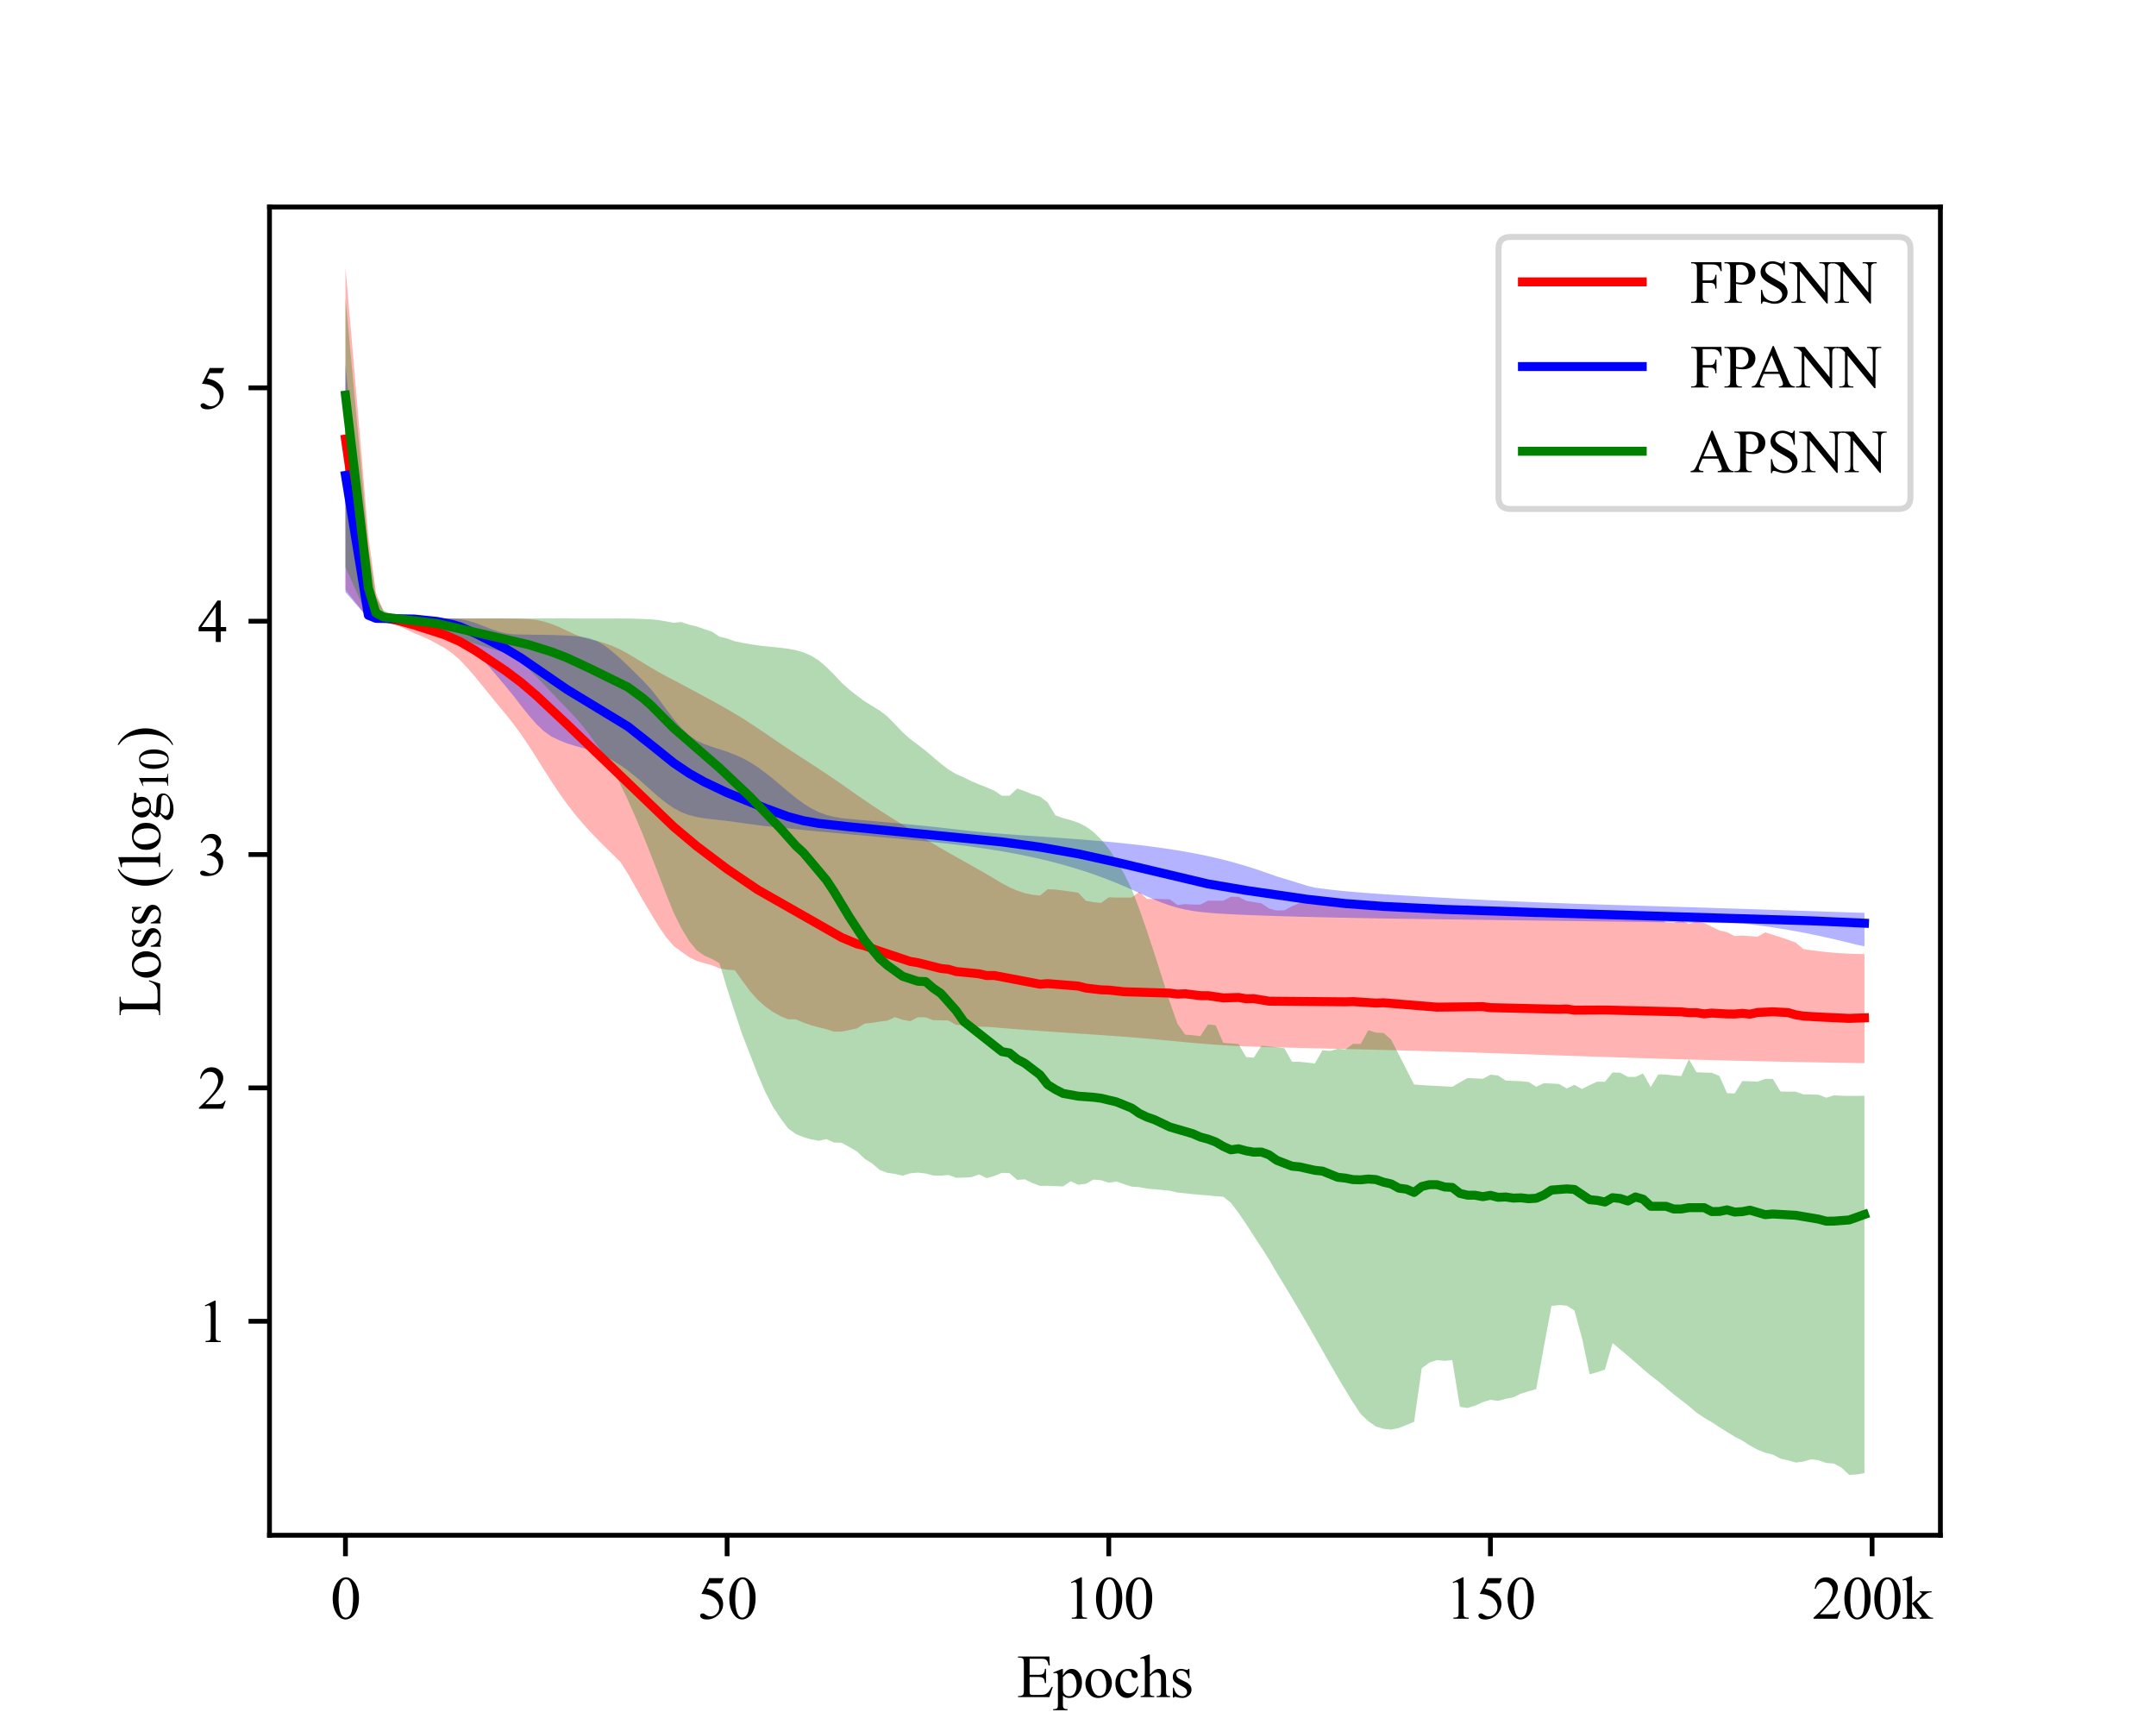 <?xml version="1.0" encoding="utf-8" standalone="no"?>
<!DOCTYPE svg PUBLIC "-//W3C//DTD SVG 1.1//EN"
  "http://www.w3.org/Graphics/SVG/1.1/DTD/svg11.dtd">
<svg xmlns:xlink="http://www.w3.org/1999/xlink" width="360pt" height="288pt" viewBox="0 0 360 288" xmlns="http://www.w3.org/2000/svg" version="1.1">
 <defs>
  <style type="text/css">*{stroke-linejoin: round; stroke-linecap: butt}</style>
 </defs>
 <g id="figure_1">
  <g id="patch_1">
   <path d="M 0 288 
L 360 288 
L 360 0 
L 0 0 
z
" style="fill: #ffffff"/>
  </g>
  <g id="axes_1">
   <g id="patch_2">
    <path d="M 45 256.32 
L 324 256.32 
L 324 34.56 
L 45 34.56 
z
" style="fill: #ffffff"/>
   </g>
   <g id="PolyCollection_1">
    <path d="M 57.682 44.64 
L 57.682 98.475 
L 58.956 100.071 
L 60.231 101.674 
L 61.505 103.286 
L 62.78 103.372 
L 64.055 103.499 
L 65.329 103.922 
L 66.604 104.497 
L 67.878 105.102 
L 69.153 105.706 
L 70.427 106.228 
L 71.702 106.795 
L 72.976 107.498 
L 74.251 108.193 
L 75.526 109.084 
L 76.8 110.185 
L 78.075 111.549 
L 79.349 113.014 
L 80.624 114.584 
L 81.898 116.156 
L 83.173 117.731 
L 84.447 119.243 
L 85.722 120.86 
L 86.997 122.591 
L 88.271 124.478 
L 89.546 126.472 
L 90.82 128.491 
L 92.095 130.49 
L 93.369 132.409 
L 94.644 134.185 
L 95.918 135.835 
L 97.193 137.365 
L 98.468 138.775 
L 99.742 140.101 
L 101.017 141.386 
L 102.291 142.631 
L 103.566 143.89 
L 104.84 145.862 
L 106.115 148.106 
L 107.389 150.355 
L 108.664 152.505 
L 109.939 154.59 
L 111.213 156.446 
L 112.488 157.937 
L 113.762 158.883 
L 115.037 159.786 
L 116.311 160.428 
L 117.586 160.802 
L 118.86 161.147 
L 120.135 161.672 
L 121.41 161.898 
L 122.684 161.963 
L 123.959 163.753 
L 125.233 165.479 
L 126.508 166.909 
L 127.782 168.045 
L 129.057 168.941 
L 130.331 169.658 
L 131.606 170.18 
L 132.881 170.181 
L 134.155 170.726 
L 135.43 171.177 
L 136.704 171.515 
L 137.979 171.825 
L 139.253 172.229 
L 140.528 172.239 
L 141.802 171.979 
L 143.077 171.71 
L 144.352 170.9 
L 145.626 170.765 
L 146.901 170.556 
L 148.175 170.398 
L 149.45 169.817 
L 150.724 170.261 
L 151.999 170.492 
L 153.273 169.842 
L 154.548 169.859 
L 155.823 170.326 
L 157.097 170.337 
L 158.372 170.385 
L 159.646 171.115 
L 160.921 171.144 
L 162.195 171.387 
L 163.47 171.403 
L 164.744 171.434 
L 166.019 171.523 
L 167.294 171.636 
L 168.568 171.74 
L 169.843 171.84 
L 171.117 171.936 
L 172.392 172.029 
L 173.666 172.119 
L 174.941 172.208 
L 176.215 172.296 
L 177.49 172.382 
L 178.765 172.468 
L 180.039 172.553 
L 181.314 172.639 
L 182.588 172.725 
L 183.863 172.812 
L 185.137 172.901 
L 186.412 172.993 
L 187.686 173.088 
L 188.961 173.188 
L 190.235 173.292 
L 191.51 173.4 
L 192.785 173.513 
L 194.059 173.631 
L 195.334 173.751 
L 196.608 173.873 
L 197.883 173.994 
L 199.157 174.112 
L 200.432 174.225 
L 201.706 174.33 
L 202.981 174.425 
L 204.256 174.509 
L 205.53 174.581 
L 206.805 174.644 
L 208.079 174.697 
L 209.354 174.743 
L 210.628 174.784 
L 211.903 174.821 
L 213.177 174.856 
L 214.452 174.889 
L 215.727 174.921 
L 217.001 174.953 
L 218.276 174.984 
L 219.55 175.015 
L 220.825 175.046 
L 222.099 175.077 
L 223.374 175.107 
L 224.648 175.139 
L 225.923 175.17 
L 227.198 175.201 
L 228.472 175.233 
L 229.747 175.266 
L 231.021 175.298 
L 232.296 175.332 
L 233.57 175.365 
L 234.845 175.4 
L 236.119 175.435 
L 237.394 175.47 
L 238.669 175.506 
L 239.943 175.543 
L 241.218 175.581 
L 242.492 175.619 
L 243.767 175.658 
L 245.041 175.697 
L 246.316 175.737 
L 247.59 175.778 
L 248.865 175.819 
L 250.14 175.861 
L 251.414 175.904 
L 252.689 175.946 
L 253.963 175.989 
L 255.238 176.033 
L 256.512 176.076 
L 257.787 176.12 
L 259.061 176.164 
L 260.336 176.208 
L 261.611 176.252 
L 262.885 176.295 
L 264.16 176.339 
L 265.434 176.382 
L 266.709 176.425 
L 267.983 176.467 
L 269.258 176.508 
L 270.532 176.549 
L 271.807 176.59 
L 273.082 176.63 
L 274.356 176.669 
L 275.631 176.708 
L 276.905 176.746 
L 278.18 176.783 
L 279.454 176.82 
L 280.729 176.855 
L 282.003 176.89 
L 283.278 176.925 
L 284.553 176.958 
L 285.827 176.991 
L 287.102 177.022 
L 288.376 177.053 
L 289.651 177.084 
L 290.925 177.113 
L 292.2 177.142 
L 293.474 177.17 
L 294.749 177.198 
L 296.024 177.224 
L 297.298 177.251 
L 298.573 177.276 
L 299.847 177.301 
L 301.122 177.326 
L 302.396 177.35 
L 303.671 177.373 
L 304.945 177.396 
L 306.22 177.419 
L 307.495 177.441 
L 308.769 177.462 
L 310.044 177.483 
L 311.318 177.5 
L 311.318 159.293 
L 311.318 159.293 
L 310.044 159.27 
L 308.769 159.226 
L 307.495 159.162 
L 306.22 159.07 
L 304.945 158.953 
L 303.671 158.811 
L 302.396 158.643 
L 301.122 158.466 
L 299.847 157.375 
L 298.573 156.913 
L 297.298 156.475 
L 296.024 156.07 
L 294.749 155.664 
L 293.474 156.397 
L 292.2 156.292 
L 290.925 156.203 
L 289.651 156.282 
L 288.376 155.636 
L 287.102 155.348 
L 285.827 154.726 
L 284.553 154.094 
L 283.278 153.806 
L 282.003 154.251 
L 280.729 153.637 
L 279.454 154.07 
L 278.18 154.031 
L 276.905 152.937 
L 275.631 152.381 
L 274.356 152.877 
L 273.082 152.347 
L 271.807 152.272 
L 270.532 152.729 
L 269.258 152.681 
L 267.983 152.071 
L 266.709 152.373 
L 265.434 152.311 
L 264.16 152.266 
L 262.885 152.527 
L 261.611 152.793 
L 260.336 152.7 
L 259.061 152.937 
L 257.787 153.166 
L 256.512 153.077 
L 255.238 152.628 
L 253.963 152.794 
L 252.689 152.706 
L 251.414 152.581 
L 250.14 152.445 
L 248.865 152.308 
L 247.59 151.624 
L 246.316 151.486 
L 245.041 151.117 
L 243.767 151.38 
L 242.492 151.372 
L 241.218 151.898 
L 239.943 152.25 
L 238.669 152.404 
L 237.394 151.689 
L 236.119 151.744 
L 234.845 151.707 
L 233.57 151.117 
L 232.296 150.76 
L 231.021 150.658 
L 229.747 151.328 
L 228.472 150.732 
L 227.198 150.42 
L 225.923 150.702 
L 224.648 150.993 
L 223.374 150.122 
L 222.099 149.993 
L 220.825 149.901 
L 219.55 149.916 
L 218.276 150.298 
L 217.001 150.787 
L 215.727 151.299 
L 214.452 151.988 
L 213.177 152.015 
L 211.903 151.672 
L 210.628 150.815 
L 209.354 150.61 
L 208.079 150.402 
L 206.805 149.731 
L 205.53 149.722 
L 204.256 150.384 
L 202.981 150.385 
L 201.706 150.374 
L 200.432 151.032 
L 199.157 151.021 
L 197.883 150.946 
L 196.608 151.094 
L 195.334 150.142 
L 194.059 150.114 
L 192.785 150.079 
L 191.51 150.09 
L 190.235 148.907 
L 188.961 149.842 
L 187.686 149.842 
L 186.412 149.849 
L 185.137 149.817 
L 183.863 150.743 
L 182.588 150.621 
L 181.314 150.393 
L 180.039 149.038 
L 178.765 148.851 
L 177.49 148.67 
L 176.215 148.515 
L 174.941 148.462 
L 173.666 149.518 
L 172.392 149.39 
L 171.117 149.114 
L 169.843 148.699 
L 168.568 148.145 
L 167.294 147.461 
L 166.019 146.698 
L 164.744 145.95 
L 163.47 145.219 
L 162.195 144.497 
L 160.921 143.78 
L 159.646 143.064 
L 158.372 142.342 
L 157.097 141.608 
L 155.823 140.867 
L 154.548 140.087 
L 153.273 139.3 
L 151.999 138.508 
L 150.724 137.709 
L 149.45 136.9 
L 148.175 136.107 
L 146.901 135.291 
L 145.626 134.452 
L 144.352 133.591 
L 143.077 132.71 
L 141.802 131.816 
L 140.528 130.929 
L 139.253 130.053 
L 137.979 129.19 
L 136.704 128.344 
L 135.43 127.515 
L 134.155 126.687 
L 132.881 125.857 
L 131.606 125.021 
L 130.331 124.167 
L 129.057 123.301 
L 127.782 122.424 
L 126.508 121.568 
L 125.233 120.73 
L 123.959 119.905 
L 122.684 119.134 
L 121.41 118.387 
L 120.135 117.669 
L 118.86 116.953 
L 117.586 116.274 
L 116.311 115.582 
L 115.037 114.909 
L 113.762 114.221 
L 112.488 113.552 
L 111.213 112.887 
L 109.939 112.187 
L 108.664 111.446 
L 107.389 110.67 
L 106.115 109.891 
L 104.84 109.13 
L 103.566 108.443 
L 102.291 107.863 
L 101.017 107.395 
L 99.742 107.021 
L 98.468 106.74 
L 97.193 106.384 
L 95.918 105.892 
L 94.644 105.291 
L 93.369 104.682 
L 92.095 104.177 
L 90.82 103.769 
L 89.546 103.489 
L 88.271 103.372 
L 86.997 103.307 
L 85.722 103.277 
L 84.447 103.264 
L 83.173 103.259 
L 81.898 103.256 
L 80.624 103.255 
L 79.349 103.254 
L 78.075 103.249 
L 76.8 103.244 
L 75.526 103.238 
L 74.251 103.231 
L 72.976 103.22 
L 71.702 103.208 
L 70.427 103.199 
L 69.153 103.182 
L 67.878 103.166 
L 66.604 103.08 
L 65.329 102.774 
L 64.055 102.232 
L 62.78 98.966 
L 61.505 89.463 
L 60.231 74.289 
L 58.956 59.341 
L 57.682 44.64 
z
" clip-path="url(#p73333220cc)" style="fill: #ff0000; fill-opacity: 0.3"/>
   </g>
   <g id="PolyCollection_2">
    <path d="M 57.682 60.848 
L 57.682 98.865 
L 58.956 100.319 
L 60.231 101.774 
L 61.505 103.262 
L 62.78 103.265 
L 64.055 103.271 
L 65.329 103.291 
L 66.604 103.34 
L 67.878 103.475 
L 69.153 103.804 
L 70.427 104.318 
L 71.702 104.873 
L 72.976 105.426 
L 74.251 105.947 
L 75.526 106.392 
L 76.8 106.913 
L 78.075 107.722 
L 79.349 108.818 
L 80.624 110.119 
L 81.898 111.578 
L 83.173 113.082 
L 84.447 114.589 
L 85.722 116.156 
L 86.997 117.804 
L 88.271 119.409 
L 89.546 120.863 
L 90.82 122.08 
L 92.095 122.983 
L 93.369 123.591 
L 94.644 124.1 
L 95.918 124.497 
L 97.193 124.862 
L 98.468 125.254 
L 99.742 125.717 
L 101.017 126.275 
L 102.291 126.943 
L 103.566 127.731 
L 104.84 128.639 
L 106.115 129.656 
L 107.389 130.758 
L 108.664 131.898 
L 109.939 133.015 
L 111.213 134.04 
L 112.488 134.911 
L 113.762 135.59 
L 115.037 136.077 
L 116.311 136.401 
L 117.586 136.613 
L 118.86 136.769 
L 120.135 136.911 
L 121.41 137.063 
L 122.684 137.23 
L 123.959 137.409 
L 125.233 137.59 
L 126.508 137.763 
L 127.782 137.92 
L 129.057 138.061 
L 130.331 138.184 
L 131.606 138.297 
L 132.881 138.44 
L 134.155 138.572 
L 135.43 138.696 
L 136.704 138.816 
L 137.979 138.934 
L 139.253 139.051 
L 140.528 139.168 
L 141.802 139.285 
L 143.077 139.402 
L 144.352 139.518 
L 145.626 139.633 
L 146.901 139.748 
L 148.175 139.863 
L 149.45 139.978 
L 150.724 140.095 
L 151.999 140.214 
L 153.273 140.336 
L 154.548 140.462 
L 155.823 140.592 
L 157.097 140.729 
L 158.372 140.872 
L 159.646 141.023 
L 160.921 141.183 
L 162.195 141.352 
L 163.47 141.53 
L 164.744 141.719 
L 166.019 141.92 
L 167.294 142.133 
L 168.568 142.359 
L 169.843 142.599 
L 171.117 142.853 
L 172.392 143.124 
L 173.666 143.411 
L 174.941 143.716 
L 176.215 144.039 
L 177.49 144.381 
L 178.765 144.744 
L 180.039 145.129 
L 181.314 145.537 
L 182.588 145.968 
L 183.863 146.425 
L 185.137 146.909 
L 186.412 147.419 
L 187.686 147.956 
L 188.961 148.514 
L 190.235 149.087 
L 191.51 149.659 
L 192.785 150.211 
L 194.059 150.723 
L 195.334 151.173 
L 196.608 151.55 
L 197.883 151.85 
L 199.157 152.079 
L 200.432 152.252 
L 201.706 152.382 
L 202.981 152.483 
L 204.256 152.565 
L 205.53 152.635 
L 206.805 152.696 
L 208.079 152.752 
L 209.354 152.803 
L 210.628 152.851 
L 211.903 152.896 
L 213.177 152.938 
L 214.452 152.977 
L 215.727 153.014 
L 217.001 153.049 
L 218.276 153.083 
L 219.55 153.114 
L 220.825 153.144 
L 222.099 153.173 
L 223.374 153.2 
L 224.648 153.227 
L 225.923 153.252 
L 227.198 153.275 
L 228.472 153.298 
L 229.747 153.321 
L 231.021 153.342 
L 232.296 153.362 
L 233.57 153.382 
L 234.845 153.402 
L 236.119 153.421 
L 237.394 153.439 
L 238.669 153.457 
L 239.943 153.474 
L 241.218 153.492 
L 242.492 153.509 
L 243.767 153.525 
L 245.041 153.542 
L 246.316 153.559 
L 247.59 153.575 
L 248.865 153.591 
L 250.14 153.608 
L 251.414 153.624 
L 252.689 153.64 
L 253.963 153.657 
L 255.238 153.673 
L 256.512 153.689 
L 257.787 153.706 
L 259.061 153.722 
L 260.336 153.738 
L 261.611 153.755 
L 262.885 153.772 
L 264.16 153.788 
L 265.434 153.805 
L 266.709 153.822 
L 267.983 153.839 
L 269.258 153.856 
L 270.532 153.874 
L 271.807 153.891 
L 273.082 153.909 
L 274.356 153.926 
L 275.631 153.944 
L 276.905 153.962 
L 278.18 153.98 
L 279.454 153.998 
L 280.729 154.017 
L 282.003 154.035 
L 283.278 154.053 
L 284.553 154.072 
L 285.827 154.091 
L 287.102 154.109 
L 288.376 154.128 
L 289.651 154.147 
L 290.925 154.178 
L 292.2 154.311 
L 293.474 154.474 
L 294.749 154.649 
L 296.024 154.837 
L 297.298 155.037 
L 298.573 155.25 
L 299.847 155.476 
L 301.122 155.714 
L 302.396 155.966 
L 303.671 156.231 
L 304.945 156.509 
L 306.22 156.8 
L 307.495 157.102 
L 308.769 157.415 
L 310.044 157.737 
L 311.318 157.999 
L 311.318 152.406 
L 311.318 152.406 
L 310.044 152.371 
L 308.769 152.328 
L 307.495 152.285 
L 306.22 152.242 
L 304.945 152.199 
L 303.671 152.157 
L 302.396 152.114 
L 301.122 152.071 
L 299.847 152.029 
L 298.573 151.987 
L 297.298 151.945 
L 296.024 151.903 
L 294.749 151.861 
L 293.474 151.82 
L 292.2 151.779 
L 290.925 151.738 
L 289.651 151.697 
L 288.376 151.657 
L 287.102 151.617 
L 285.827 151.577 
L 284.553 151.538 
L 283.278 151.499 
L 282.003 151.46 
L 280.729 151.422 
L 279.454 151.384 
L 278.18 151.346 
L 276.905 151.308 
L 275.631 151.27 
L 274.356 151.232 
L 273.082 151.194 
L 271.807 151.156 
L 270.532 151.117 
L 269.258 151.078 
L 267.983 151.039 
L 266.709 150.998 
L 265.434 150.957 
L 264.16 150.915 
L 262.885 150.873 
L 261.611 150.828 
L 260.336 150.783 
L 259.061 150.736 
L 257.787 150.687 
L 256.512 150.637 
L 255.238 150.585 
L 253.963 150.531 
L 252.689 150.475 
L 251.414 150.418 
L 250.14 150.359 
L 248.865 150.299 
L 247.59 150.236 
L 246.316 150.172 
L 245.041 150.106 
L 243.767 150.039 
L 242.492 149.971 
L 241.218 149.901 
L 239.943 149.83 
L 238.669 149.758 
L 237.394 149.684 
L 236.119 149.609 
L 234.845 149.533 
L 233.57 149.455 
L 232.296 149.374 
L 231.021 149.291 
L 229.747 149.203 
L 228.472 149.111 
L 227.198 149.012 
L 225.923 148.906 
L 224.648 148.79 
L 223.374 148.663 
L 222.099 148.523 
L 220.825 148.368 
L 219.55 148.196 
L 218.276 147.883 
L 217.001 147.487 
L 215.727 147.092 
L 214.452 146.702 
L 213.177 146.321 
L 211.903 145.866 
L 210.628 145.422 
L 209.354 144.998 
L 208.079 144.596 
L 206.805 144.218 
L 205.53 143.863 
L 204.256 143.532 
L 202.981 143.224 
L 201.706 142.937 
L 200.432 142.67 
L 199.157 142.421 
L 197.883 142.19 
L 196.608 141.974 
L 195.334 141.772 
L 194.059 141.584 
L 192.785 141.408 
L 191.51 141.243 
L 190.235 141.088 
L 188.961 140.942 
L 187.686 140.804 
L 186.412 140.674 
L 185.137 140.551 
L 183.863 140.434 
L 182.588 140.324 
L 181.314 140.219 
L 180.039 140.118 
L 178.765 140.022 
L 177.49 139.928 
L 176.215 139.837 
L 174.941 139.748 
L 173.666 139.66 
L 172.392 139.573 
L 171.117 139.486 
L 169.843 139.397 
L 168.568 139.307 
L 167.294 139.212 
L 166.019 139.11 
L 164.744 139 
L 163.47 138.88 
L 162.195 138.75 
L 160.921 138.611 
L 159.646 138.467 
L 158.372 138.322 
L 157.097 138.177 
L 155.823 138.037 
L 154.548 137.903 
L 153.273 137.774 
L 151.999 137.65 
L 150.724 137.53 
L 149.45 137.414 
L 148.175 137.298 
L 146.901 137.184 
L 145.626 137.069 
L 144.352 136.953 
L 143.077 136.835 
L 141.802 136.716 
L 140.528 136.594 
L 139.253 136.376 
L 137.979 136.053 
L 136.704 135.585 
L 135.43 134.949 
L 134.155 134.146 
L 132.881 133.206 
L 131.606 132.171 
L 130.331 131.092 
L 129.057 130.02 
L 127.782 129.003 
L 126.508 128.076 
L 125.233 127.259 
L 123.959 126.565 
L 122.684 125.988 
L 121.41 125.505 
L 120.135 125.084 
L 118.86 124.676 
L 117.586 124.218 
L 116.311 123.631 
L 115.037 122.746 
L 113.762 121.53 
L 112.488 120.049 
L 111.213 118.379 
L 109.939 116.635 
L 108.664 115.034 
L 107.389 113.655 
L 106.115 112.388 
L 104.84 111.136 
L 103.566 109.929 
L 102.291 108.819 
L 101.017 107.83 
L 99.742 107.061 
L 98.468 106.585 
L 97.193 106.33 
L 95.918 106.192 
L 94.644 106.109 
L 93.369 106.055 
L 92.095 106.017 
L 90.82 105.99 
L 89.546 105.971 
L 88.271 105.957 
L 86.997 105.944 
L 85.722 105.9 
L 84.447 105.742 
L 83.173 105.427 
L 81.898 104.985 
L 80.624 104.483 
L 79.349 103.994 
L 78.075 103.614 
L 76.8 103.393 
L 75.526 103.299 
L 74.251 103.269 
L 72.976 103.259 
L 71.702 103.256 
L 70.427 103.255 
L 69.153 103.254 
L 67.878 103.253 
L 66.604 103.253 
L 65.329 103.237 
L 64.055 103.202 
L 62.78 103.155 
L 61.505 99.031 
L 60.231 86.303 
L 58.956 73.576 
L 57.682 60.848 
z
" clip-path="url(#p73333220cc)" style="fill: #0000ff; fill-opacity: 0.3"/>
   </g>
   <g id="PolyCollection_3">
    <path d="M 57.682 49.807 
L 57.682 94.688 
L 58.956 97.534 
L 60.231 100.383 
L 61.505 103.237 
L 62.78 103.276 
L 64.055 103.335 
L 65.329 103.422 
L 66.604 103.612 
L 67.878 103.961 
L 69.153 104.435 
L 70.427 104.97 
L 71.702 105.517 
L 72.976 105.996 
L 74.251 106.343 
L 75.526 106.6 
L 76.8 106.807 
L 78.075 107.068 
L 79.349 107.481 
L 80.624 107.881 
L 81.898 108.274 
L 83.173 108.641 
L 84.447 108.985 
L 85.722 109.511 
L 86.997 110.531 
L 88.271 111.703 
L 89.546 112.972 
L 90.82 114.282 
L 92.095 115.615 
L 93.369 116.967 
L 94.644 118.268 
L 95.918 119.616 
L 97.193 121.096 
L 98.468 122.706 
L 99.742 124.464 
L 101.017 126.401 
L 102.291 128.517 
L 103.566 130.899 
L 104.84 133.583 
L 106.115 136.438 
L 107.389 139.465 
L 108.664 142.667 
L 109.939 145.939 
L 111.213 149.244 
L 112.488 152.381 
L 113.762 154.942 
L 115.037 157.075 
L 116.311 158.636 
L 117.586 159.527 
L 118.86 160.101 
L 120.135 160.818 
L 121.41 165.047 
L 122.684 168.953 
L 123.959 172.785 
L 125.233 176.053 
L 126.508 179.32 
L 127.782 182.304 
L 129.057 184.775 
L 130.331 186.715 
L 131.606 188.412 
L 132.881 189.33 
L 134.155 189.857 
L 135.43 190.224 
L 136.704 190.467 
L 137.979 190.184 
L 139.253 190.748 
L 140.528 190.785 
L 141.802 191.493 
L 143.077 192.228 
L 144.352 193.447 
L 145.626 194.251 
L 146.901 195.344 
L 148.175 195.817 
L 149.45 195.986 
L 150.724 196.286 
L 151.999 195.894 
L 153.273 195.782 
L 154.548 195.926 
L 155.823 196.252 
L 157.097 196.29 
L 158.372 196.166 
L 159.646 196.634 
L 160.921 196.609 
L 162.195 196.538 
L 163.47 196.073 
L 164.744 196.692 
L 166.019 196.342 
L 167.294 195.815 
L 168.568 195.868 
L 169.843 196.988 
L 171.117 196.898 
L 172.392 197.521 
L 173.666 197.996 
L 174.941 197.973 
L 176.215 198.031 
L 177.49 198.084 
L 178.765 197.228 
L 180.039 197.799 
L 181.314 197.645 
L 182.588 196.944 
L 183.863 197.049 
L 185.137 197.47 
L 186.412 197.259 
L 187.686 197.703 
L 188.961 198.114 
L 190.235 198.198 
L 191.51 198.45 
L 192.785 198.55 
L 194.059 198.671 
L 195.334 198.802 
L 196.608 199.099 
L 197.883 199.224 
L 199.157 199.374 
L 200.432 199.483 
L 201.706 199.582 
L 202.981 199.71 
L 204.256 199.808 
L 205.53 200.813 
L 206.805 202.502 
L 208.079 204.371 
L 209.354 206.347 
L 210.628 208.291 
L 211.903 210.289 
L 213.177 212.47 
L 214.452 214.571 
L 215.727 216.685 
L 217.001 218.84 
L 218.276 221.033 
L 219.55 223.245 
L 220.825 225.489 
L 222.099 227.732 
L 223.374 229.939 
L 224.648 232.063 
L 225.923 234.15 
L 227.198 236.069 
L 228.472 237.277 
L 229.747 238.164 
L 231.021 238.557 
L 232.296 238.683 
L 233.57 238.419 
L 234.845 237.913 
L 236.119 237.384 
L 237.394 228.446 
L 238.669 227.503 
L 239.943 227.068 
L 241.218 227.204 
L 242.492 227.076 
L 243.767 234.884 
L 245.041 235.073 
L 246.316 234.683 
L 247.59 234.099 
L 248.865 233.713 
L 250.14 233.885 
L 251.414 233.548 
L 252.689 233.284 
L 253.963 232.681 
L 255.238 232.279 
L 256.512 231.93 
L 257.787 224.867 
L 259.061 218.041 
L 260.336 217.883 
L 261.611 217.994 
L 262.885 218.783 
L 264.16 223.409 
L 265.434 229.442 
L 266.709 229.093 
L 267.983 228.65 
L 269.258 224.231 
L 270.532 225.292 
L 271.807 226.364 
L 273.082 227.464 
L 274.356 228.583 
L 275.631 229.658 
L 276.905 230.626 
L 278.18 231.706 
L 279.454 232.778 
L 280.729 233.755 
L 282.003 234.754 
L 283.278 235.846 
L 284.553 236.704 
L 285.827 237.445 
L 287.102 238.273 
L 288.376 239.078 
L 289.651 239.861 
L 290.925 240.519 
L 292.2 241.346 
L 293.474 242.034 
L 294.749 242.539 
L 296.024 242.865 
L 297.298 243.523 
L 298.573 243.811 
L 299.847 244.178 
L 301.122 244.027 
L 302.396 243.628 
L 303.671 243.809 
L 304.945 244.25 
L 306.22 244.36 
L 307.495 245.038 
L 308.769 246.24 
L 310.044 246.168 
L 311.318 245.945 
L 311.318 182.946 
L 311.318 182.946 
L 310.044 182.957 
L 308.769 182.967 
L 307.495 182.94 
L 306.22 182.874 
L 304.945 183.274 
L 303.671 182.773 
L 302.396 182.73 
L 301.122 182.716 
L 299.847 182.255 
L 298.573 182.26 
L 297.298 182.229 
L 296.024 180.14 
L 294.749 180.119 
L 293.474 180.589 
L 292.2 180.53 
L 290.925 180.491 
L 289.651 182.548 
L 288.376 182.516 
L 287.102 179.641 
L 285.827 179.101 
L 284.553 179.066 
L 283.278 179.023 
L 282.003 176.852 
L 280.729 179.65 
L 279.454 179.564 
L 278.18 179.398 
L 276.905 179.381 
L 275.631 181.494 
L 274.356 179.23 
L 273.082 179.797 
L 271.807 179.789 
L 270.532 179.091 
L 269.258 179.057 
L 267.983 180.612 
L 266.709 180.585 
L 265.434 181.171 
L 264.16 181.807 
L 262.885 181.119 
L 261.611 181.729 
L 260.336 180.974 
L 259.061 180.904 
L 257.787 180.848 
L 256.512 181.436 
L 255.238 180.634 
L 253.963 180.514 
L 252.689 180.469 
L 251.414 180.402 
L 250.14 179.554 
L 248.865 179.427 
L 247.59 180.117 
L 246.316 180.048 
L 245.041 179.98 
L 243.767 180.708 
L 242.492 181.449 
L 241.218 181.375 
L 239.943 181.304 
L 238.669 181.239 
L 237.394 181.158 
L 236.119 181.055 
L 234.845 178.561 
L 233.57 176.078 
L 232.296 173.584 
L 231.021 172.463 
L 229.747 172.396 
L 228.472 172 
L 227.198 174.296 
L 225.923 174.275 
L 224.648 175.22 
L 223.374 175.099 
L 222.099 175.465 
L 220.825 175.351 
L 219.55 177.55 
L 218.276 177.407 
L 217.001 177.269 
L 215.727 177.259 
L 214.452 175.007 
L 213.177 174.843 
L 211.903 174.713 
L 210.628 174.588 
L 209.354 176.574 
L 208.079 176.489 
L 206.805 174.314 
L 205.53 174.204 
L 204.256 174.102 
L 202.981 171.17 
L 201.706 171.032 
L 200.432 172.989 
L 199.157 172.837 
L 197.883 172.731 
L 196.608 170.912 
L 195.334 167.307 
L 194.059 163.287 
L 192.785 159.277 
L 191.51 155.408 
L 190.235 151.75 
L 188.961 148.441 
L 187.686 145.856 
L 186.412 143.608 
L 185.137 141.706 
L 183.863 140.147 
L 182.588 138.918 
L 181.314 137.991 
L 180.039 137.351 
L 178.765 136.924 
L 177.49 136.581 
L 176.215 136.107 
L 174.941 133.976 
L 173.666 132.993 
L 172.392 132.61 
L 171.117 132.091 
L 169.843 131.653 
L 168.568 132.843 
L 167.294 132.86 
L 166.019 131.997 
L 164.744 131.461 
L 163.47 130.953 
L 162.195 130.419 
L 160.921 129.784 
L 159.646 129.243 
L 158.372 128.467 
L 157.097 127.494 
L 155.823 126.414 
L 154.548 125.339 
L 153.273 124.342 
L 151.999 123.4 
L 150.724 122.268 
L 149.45 120.916 
L 148.175 119.622 
L 146.901 118.638 
L 145.626 117.863 
L 144.352 117.076 
L 143.077 116.127 
L 141.802 115.128 
L 140.528 113.982 
L 139.253 112.618 
L 137.979 111.357 
L 136.704 110.261 
L 135.43 109.473 
L 134.155 108.916 
L 132.881 108.556 
L 131.606 108.313 
L 130.331 108.146 
L 129.057 108.015 
L 127.782 107.898 
L 126.508 107.742 
L 125.233 107.547 
L 123.959 107.322 
L 122.684 107.065 
L 121.41 106.605 
L 120.135 106.285 
L 118.86 105.448 
L 117.586 105.023 
L 116.311 104.583 
L 115.037 104.283 
L 113.762 103.853 
L 112.488 103.982 
L 111.213 103.737 
L 109.939 103.517 
L 108.664 103.41 
L 107.389 103.337 
L 106.115 103.296 
L 104.84 103.266 
L 103.566 103.252 
L 102.291 103.258 
L 101.017 103.257 
L 99.742 103.255 
L 98.468 103.254 
L 97.193 103.253 
L 95.918 103.256 
L 94.644 103.227 
L 93.369 103.23 
L 92.095 103.249 
L 90.82 103.251 
L 89.546 103.249 
L 88.271 103.252 
L 86.997 103.251 
L 85.722 103.25 
L 84.447 103.249 
L 83.173 103.247 
L 81.898 103.245 
L 80.624 103.252 
L 79.349 103.253 
L 78.075 103.255 
L 76.8 103.255 
L 75.526 103.253 
L 74.251 103.25 
L 72.976 103.196 
L 71.702 103.24 
L 70.427 103.235 
L 69.153 103.211 
L 67.878 103.204 
L 66.604 103.167 
L 65.329 102.617 
L 64.055 101.881 
L 62.78 99.623 
L 61.505 91.408 
L 60.231 77.204 
L 58.956 63.409 
L 57.682 49.807 
z
" clip-path="url(#p73333220cc)" style="fill: #008000; fill-opacity: 0.3"/>
   </g>
   <g id="matplotlib.axis_1">
    <g id="xtick_1">
     <g id="line2d_1">
      <defs>
       <path id="mee766b2b35" d="M 0 0 
L 0 3.5 
" style="stroke: #000000; stroke-width: 0.8"/>
      </defs>
      <g>
       <use xlink:href="#mee766b2b35" x="57.682" y="256.32" style="stroke: #000000; stroke-width: 0.8"/>
      </g>
     </g>
     <g id="text_1">
      <!-- 0 -->
      <g transform="translate(55.182 270.264)scale(0.1 -0.1)">
       <defs>
        <path id="TimesNewRomanPSMT-30" d="M 231 2094 
Q 231 2819 450 3342 
Q 669 3866 1031 4122 
Q 1313 4325 1613 4325 
Q 2100 4325 2488 3828 
Q 2972 3213 2972 2159 
Q 2972 1422 2759 906 
Q 2547 391 2217 158 
Q 1888 -75 1581 -75 
Q 975 -75 572 641 
Q 231 1244 231 2094 
z
M 844 2016 
Q 844 1141 1059 588 
Q 1238 122 1591 122 
Q 1759 122 1940 273 
Q 2122 425 2216 781 
Q 2359 1319 2359 2297 
Q 2359 3022 2209 3506 
Q 2097 3866 1919 4016 
Q 1791 4119 1609 4119 
Q 1397 4119 1231 3928 
Q 1006 3669 925 3112 
Q 844 2556 844 2016 
z
" transform="scale(0.016)"/>
       </defs>
       <use xlink:href="#TimesNewRomanPSMT-30"/>
      </g>
     </g>
    </g>
    <g id="xtick_2">
     <g id="line2d_2">
      <g>
       <use xlink:href="#mee766b2b35" x="121.41" y="256.32" style="stroke: #000000; stroke-width: 0.8"/>
      </g>
     </g>
     <g id="text_2">
      <!-- 50 -->
      <g transform="translate(116.41 270.264)scale(0.1 -0.1)">
       <defs>
        <path id="TimesNewRomanPSMT-35" d="M 2778 4238 
L 2534 3706 
L 1259 3706 
L 981 3138 
Q 1809 3016 2294 2522 
Q 2709 2097 2709 1522 
Q 2709 1188 2573 903 
Q 2438 619 2231 419 
Q 2025 219 1772 97 
Q 1413 -75 1034 -75 
Q 653 -75 479 54 
Q 306 184 306 341 
Q 306 428 378 495 
Q 450 563 559 563 
Q 641 563 702 538 
Q 763 513 909 409 
Q 1144 247 1384 247 
Q 1750 247 2026 523 
Q 2303 800 2303 1197 
Q 2303 1581 2056 1914 
Q 1809 2247 1375 2428 
Q 1034 2569 447 2591 
L 1259 4238 
L 2778 4238 
z
" transform="scale(0.016)"/>
       </defs>
       <use xlink:href="#TimesNewRomanPSMT-35"/>
       <use xlink:href="#TimesNewRomanPSMT-30" x="50"/>
      </g>
     </g>
    </g>
    <g id="xtick_3">
     <g id="line2d_3">
      <g>
       <use xlink:href="#mee766b2b35" x="185.137" y="256.32" style="stroke: #000000; stroke-width: 0.8"/>
      </g>
     </g>
     <g id="text_3">
      <!-- 100 -->
      <g transform="translate(177.637 270.264)scale(0.1 -0.1)">
       <defs>
        <path id="TimesNewRomanPSMT-31" d="M 750 3822 
L 1781 4325 
L 1884 4325 
L 1884 747 
Q 1884 391 1914 303 
Q 1944 216 2037 169 
Q 2131 122 2419 116 
L 2419 0 
L 825 0 
L 825 116 
Q 1125 122 1212 167 
Q 1300 213 1334 289 
Q 1369 366 1369 747 
L 1369 3034 
Q 1369 3497 1338 3628 
Q 1316 3728 1258 3775 
Q 1200 3822 1119 3822 
Q 1003 3822 797 3725 
L 750 3822 
z
" transform="scale(0.016)"/>
       </defs>
       <use xlink:href="#TimesNewRomanPSMT-31"/>
       <use xlink:href="#TimesNewRomanPSMT-30" x="50"/>
       <use xlink:href="#TimesNewRomanPSMT-30" x="100"/>
      </g>
     </g>
    </g>
    <g id="xtick_4">
     <g id="line2d_4">
      <g>
       <use xlink:href="#mee766b2b35" x="248.865" y="256.32" style="stroke: #000000; stroke-width: 0.8"/>
      </g>
     </g>
     <g id="text_4">
      <!-- 150 -->
      <g transform="translate(241.365 270.264)scale(0.1 -0.1)">
       <use xlink:href="#TimesNewRomanPSMT-31"/>
       <use xlink:href="#TimesNewRomanPSMT-35" x="50"/>
       <use xlink:href="#TimesNewRomanPSMT-30" x="100"/>
      </g>
     </g>
    </g>
    <g id="xtick_5">
     <g id="line2d_5">
      <g>
       <use xlink:href="#mee766b2b35" x="312.593" y="256.32" style="stroke: #000000; stroke-width: 0.8"/>
      </g>
     </g>
     <g id="text_5">
      <!-- 200k -->
      <g transform="translate(302.593 270.264)scale(0.1 -0.1)">
       <defs>
        <path id="TimesNewRomanPSMT-32" d="M 2934 816 
L 2638 0 
L 138 0 
L 138 116 
Q 1241 1122 1691 1759 
Q 2141 2397 2141 2925 
Q 2141 3328 1894 3587 
Q 1647 3847 1303 3847 
Q 991 3847 742 3664 
Q 494 3481 375 3128 
L 259 3128 
Q 338 3706 661 4015 
Q 984 4325 1469 4325 
Q 1984 4325 2329 3994 
Q 2675 3663 2675 3213 
Q 2675 2891 2525 2569 
Q 2294 2063 1775 1497 
Q 997 647 803 472 
L 1909 472 
Q 2247 472 2383 497 
Q 2519 522 2628 598 
Q 2738 675 2819 816 
L 2934 816 
z
" transform="scale(0.016)"/>
        <path id="TimesNewRomanPSMT-6b" d="M 1047 4444 
L 1047 1597 
L 1775 2259 
Q 2006 2472 2044 2528 
Q 2069 2566 2069 2603 
Q 2069 2666 2017 2711 
Q 1966 2756 1847 2763 
L 1847 2863 
L 3091 2863 
L 3091 2763 
Q 2834 2756 2664 2684 
Q 2494 2613 2291 2428 
L 1556 1750 
L 2291 822 
Q 2597 438 2703 334 
Q 2853 188 2966 144 
Q 3044 113 3238 113 
L 3238 0 
L 1847 0 
L 1847 113 
Q 1966 116 2008 148 
Q 2050 181 2050 241 
Q 2050 313 1925 472 
L 1047 1594 
L 1047 644 
Q 1047 366 1086 278 
Q 1125 191 1197 153 
Q 1269 116 1509 113 
L 1509 0 
L 53 0 
L 53 113 
Q 272 113 381 166 
Q 447 200 481 272 
Q 528 375 528 628 
L 528 3234 
Q 528 3731 506 3842 
Q 484 3953 434 3995 
Q 384 4038 303 4038 
Q 238 4038 106 3984 
L 53 4094 
L 903 4444 
L 1047 4444 
z
" transform="scale(0.016)"/>
       </defs>
       <use xlink:href="#TimesNewRomanPSMT-32"/>
       <use xlink:href="#TimesNewRomanPSMT-30" x="50"/>
       <use xlink:href="#TimesNewRomanPSMT-30" x="100"/>
       <use xlink:href="#TimesNewRomanPSMT-6b" x="150"/>
      </g>
     </g>
    </g>
    <g id="text_6">
     <!-- Epochs -->
     <g transform="translate(169.78 283.347)scale(0.1 -0.1)">
      <defs>
       <path id="TimesNewRomanPSMT-45" d="M 1338 4006 
L 1338 2331 
L 2269 2331 
Q 2631 2331 2753 2441 
Q 2916 2584 2934 2947 
L 3050 2947 
L 3050 1472 
L 2934 1472 
Q 2891 1781 2847 1869 
Q 2791 1978 2662 2040 
Q 2534 2103 2269 2103 
L 1338 2103 
L 1338 706 
Q 1338 425 1363 364 
Q 1388 303 1450 267 
Q 1513 231 1688 231 
L 2406 231 
Q 2766 231 2928 281 
Q 3091 331 3241 478 
Q 3434 672 3638 1063 
L 3763 1063 
L 3397 0 
L 131 0 
L 131 116 
L 281 116 
Q 431 116 566 188 
Q 666 238 702 338 
Q 738 438 738 747 
L 738 3500 
Q 738 3903 656 3997 
Q 544 4122 281 4122 
L 131 4122 
L 131 4238 
L 3397 4238 
L 3444 3309 
L 3322 3309 
Q 3256 3644 3176 3769 
Q 3097 3894 2941 3959 
Q 2816 4006 2500 4006 
L 1338 4006 
z
" transform="scale(0.016)"/>
       <path id="TimesNewRomanPSMT-70" d="M -6 2578 
L 875 2934 
L 994 2934 
L 994 2266 
Q 1216 2644 1439 2795 
Q 1663 2947 1909 2947 
Q 2341 2947 2628 2609 
Q 2981 2197 2981 1534 
Q 2981 794 2556 309 
Q 2206 -88 1675 -88 
Q 1444 -88 1275 -22 
Q 1150 25 994 166 
L 994 -706 
Q 994 -1000 1030 -1079 
Q 1066 -1159 1155 -1206 
Q 1244 -1253 1478 -1253 
L 1478 -1369 
L -22 -1369 
L -22 -1253 
L 56 -1253 
Q 228 -1256 350 -1188 
Q 409 -1153 442 -1076 
Q 475 -1000 475 -688 
L 475 2019 
Q 475 2297 450 2372 
Q 425 2447 370 2484 
Q 316 2522 222 2522 
Q 147 2522 31 2478 
L -6 2578 
z
M 994 2081 
L 994 1013 
Q 994 666 1022 556 
Q 1066 375 1236 237 
Q 1406 100 1666 100 
Q 1978 100 2172 344 
Q 2425 663 2425 1241 
Q 2425 1897 2138 2250 
Q 1938 2494 1663 2494 
Q 1513 2494 1366 2419 
Q 1253 2363 994 2081 
z
" transform="scale(0.016)"/>
       <path id="TimesNewRomanPSMT-6f" d="M 1600 2947 
Q 2250 2947 2644 2453 
Q 2978 2031 2978 1484 
Q 2978 1100 2793 706 
Q 2609 313 2286 112 
Q 1963 -88 1566 -88 
Q 919 -88 538 428 
Q 216 863 216 1403 
Q 216 1797 411 2186 
Q 606 2575 925 2761 
Q 1244 2947 1600 2947 
z
M 1503 2744 
Q 1338 2744 1170 2645 
Q 1003 2547 900 2300 
Q 797 2053 797 1666 
Q 797 1041 1045 587 
Q 1294 134 1700 134 
Q 2003 134 2200 384 
Q 2397 634 2397 1244 
Q 2397 2006 2069 2444 
Q 1847 2744 1503 2744 
z
" transform="scale(0.016)"/>
       <path id="TimesNewRomanPSMT-63" d="M 2631 1088 
Q 2516 522 2178 217 
Q 1841 -88 1431 -88 
Q 944 -88 581 321 
Q 219 731 219 1428 
Q 219 2103 620 2525 
Q 1022 2947 1584 2947 
Q 2006 2947 2278 2723 
Q 2550 2500 2550 2259 
Q 2550 2141 2473 2067 
Q 2397 1994 2259 1994 
Q 2075 1994 1981 2113 
Q 1928 2178 1911 2362 
Q 1894 2547 1784 2644 
Q 1675 2738 1481 2738 
Q 1169 2738 978 2506 
Q 725 2200 725 1697 
Q 725 1184 976 792 
Q 1228 400 1656 400 
Q 1963 400 2206 609 
Q 2378 753 2541 1131 
L 2631 1088 
z
" transform="scale(0.016)"/>
       <path id="TimesNewRomanPSMT-68" d="M 1041 4444 
L 1041 2350 
Q 1388 2731 1591 2839 
Q 1794 2947 1997 2947 
Q 2241 2947 2416 2812 
Q 2591 2678 2675 2391 
Q 2734 2191 2734 1659 
L 2734 647 
Q 2734 375 2778 275 
Q 2809 200 2884 156 
Q 2959 113 3159 113 
L 3159 0 
L 1753 0 
L 1753 113 
L 1819 113 
Q 2019 113 2097 173 
Q 2175 234 2206 353 
Q 2216 403 2216 647 
L 2216 1659 
Q 2216 2128 2167 2275 
Q 2119 2422 2012 2495 
Q 1906 2569 1756 2569 
Q 1603 2569 1437 2487 
Q 1272 2406 1041 2159 
L 1041 647 
Q 1041 353 1073 281 
Q 1106 209 1195 161 
Q 1284 113 1503 113 
L 1503 0 
L 84 0 
L 84 113 
Q 275 113 384 172 
Q 447 203 484 290 
Q 522 378 522 647 
L 522 3238 
Q 522 3728 498 3840 
Q 475 3953 426 3993 
Q 378 4034 297 4034 
Q 231 4034 84 3984 
L 41 4094 
L 897 4444 
L 1041 4444 
z
" transform="scale(0.016)"/>
       <path id="TimesNewRomanPSMT-73" d="M 2050 2947 
L 2050 1972 
L 1947 1972 
Q 1828 2431 1642 2597 
Q 1456 2763 1169 2763 
Q 950 2763 815 2647 
Q 681 2531 681 2391 
Q 681 2216 781 2091 
Q 878 1963 1175 1819 
L 1631 1597 
Q 2266 1288 2266 781 
Q 2266 391 1970 151 
Q 1675 -88 1309 -88 
Q 1047 -88 709 6 
Q 606 38 541 38 
Q 469 38 428 -44 
L 325 -44 
L 325 978 
L 428 978 
Q 516 541 762 319 
Q 1009 97 1316 97 
Q 1531 97 1667 223 
Q 1803 350 1803 528 
Q 1803 744 1651 891 
Q 1500 1038 1047 1263 
Q 594 1488 453 1669 
Q 313 1847 313 2119 
Q 313 2472 555 2709 
Q 797 2947 1181 2947 
Q 1350 2947 1591 2875 
Q 1750 2828 1803 2828 
Q 1853 2828 1881 2850 
Q 1909 2872 1947 2947 
L 2050 2947 
z
" transform="scale(0.016)"/>
      </defs>
      <use xlink:href="#TimesNewRomanPSMT-45"/>
      <use xlink:href="#TimesNewRomanPSMT-70" x="61.084"/>
      <use xlink:href="#TimesNewRomanPSMT-6f" x="111.084"/>
      <use xlink:href="#TimesNewRomanPSMT-63" x="161.084"/>
      <use xlink:href="#TimesNewRomanPSMT-68" x="205.469"/>
      <use xlink:href="#TimesNewRomanPSMT-73" x="255.469"/>
     </g>
    </g>
   </g>
   <g id="matplotlib.axis_2">
    <g id="ytick_1">
     <g id="line2d_6">
      <defs>
       <path id="mdfa41562ea" d="M 0 0 
L -3.5 0 
" style="stroke: #000000; stroke-width: 0.8"/>
      </defs>
      <g>
       <use xlink:href="#mdfa41562ea" x="45" y="220.593" style="stroke: #000000; stroke-width: 0.8"/>
      </g>
     </g>
     <g id="text_7">
      <!-- 1 -->
      <g transform="translate(33 224.065)scale(0.1 -0.1)">
       <use xlink:href="#TimesNewRomanPSMT-31"/>
      </g>
     </g>
    </g>
    <g id="ytick_2">
     <g id="line2d_7">
      <g>
       <use xlink:href="#mdfa41562ea" x="45" y="181.633" style="stroke: #000000; stroke-width: 0.8"/>
      </g>
     </g>
     <g id="text_8">
      <!-- 2 -->
      <g transform="translate(33 185.105)scale(0.1 -0.1)">
       <use xlink:href="#TimesNewRomanPSMT-32"/>
      </g>
     </g>
    </g>
    <g id="ytick_3">
     <g id="line2d_8">
      <g>
       <use xlink:href="#mdfa41562ea" x="45" y="142.673" style="stroke: #000000; stroke-width: 0.8"/>
      </g>
     </g>
     <g id="text_9">
      <!-- 3 -->
      <g transform="translate(33 146.145)scale(0.1 -0.1)">
       <defs>
        <path id="TimesNewRomanPSMT-33" d="M 325 3431 
Q 506 3859 782 4092 
Q 1059 4325 1472 4325 
Q 1981 4325 2253 3994 
Q 2459 3747 2459 3466 
Q 2459 3003 1878 2509 
Q 2269 2356 2469 2072 
Q 2669 1788 2669 1403 
Q 2669 853 2319 450 
Q 1863 -75 997 -75 
Q 569 -75 414 31 
Q 259 138 259 259 
Q 259 350 332 419 
Q 406 488 509 488 
Q 588 488 669 463 
Q 722 447 909 348 
Q 1097 250 1169 231 
Q 1284 197 1416 197 
Q 1734 197 1970 444 
Q 2206 691 2206 1028 
Q 2206 1275 2097 1509 
Q 2016 1684 1919 1775 
Q 1784 1900 1550 2001 
Q 1316 2103 1072 2103 
L 972 2103 
L 972 2197 
Q 1219 2228 1467 2375 
Q 1716 2522 1828 2728 
Q 1941 2934 1941 3181 
Q 1941 3503 1739 3701 
Q 1538 3900 1238 3900 
Q 753 3900 428 3381 
L 325 3431 
z
" transform="scale(0.016)"/>
       </defs>
       <use xlink:href="#TimesNewRomanPSMT-33"/>
      </g>
     </g>
    </g>
    <g id="ytick_4">
     <g id="line2d_9">
      <g>
       <use xlink:href="#mdfa41562ea" x="45" y="103.713" style="stroke: #000000; stroke-width: 0.8"/>
      </g>
     </g>
     <g id="text_10">
      <!-- 4 -->
      <g transform="translate(33 107.185)scale(0.1 -0.1)">
       <defs>
        <path id="TimesNewRomanPSMT-34" d="M 2978 1563 
L 2978 1119 
L 2409 1119 
L 2409 0 
L 1894 0 
L 1894 1119 
L 100 1119 
L 100 1519 
L 2066 4325 
L 2409 4325 
L 2409 1563 
L 2978 1563 
z
M 1894 1563 
L 1894 3666 
L 406 1563 
L 1894 1563 
z
" transform="scale(0.016)"/>
       </defs>
       <use xlink:href="#TimesNewRomanPSMT-34"/>
      </g>
     </g>
    </g>
    <g id="ytick_5">
     <g id="line2d_10">
      <g>
       <use xlink:href="#mdfa41562ea" x="45" y="64.753" style="stroke: #000000; stroke-width: 0.8"/>
      </g>
     </g>
     <g id="text_11">
      <!-- 5 -->
      <g transform="translate(33 68.224)scale(0.1 -0.1)">
       <use xlink:href="#TimesNewRomanPSMT-35"/>
      </g>
     </g>
    </g>
    <g id="text_12">
     <!-- Loss ($\log_{10}$) -->
     <g transform="translate(26.8 169.69)rotate(-90)scale(0.1 -0.1)">
      <defs>
       <path id="TimesNewRomanPSMT-4c" d="M 3669 1172 
L 3772 1150 
L 3409 0 
L 128 0 
L 128 116 
L 288 116 
Q 556 116 672 291 
Q 738 391 738 753 
L 738 3488 
Q 738 3884 650 3984 
Q 528 4122 288 4122 
L 128 4122 
L 128 4238 
L 2047 4238 
L 2047 4122 
Q 1709 4125 1573 4059 
Q 1438 3994 1388 3894 
Q 1338 3794 1338 3416 
L 1338 753 
Q 1338 494 1388 397 
Q 1425 331 1503 300 
Q 1581 269 1991 269 
L 2300 269 
Q 2788 269 2984 341 
Q 3181 413 3343 595 
Q 3506 778 3669 1172 
z
" transform="scale(0.016)"/>
       <path id="TimesNewRomanPSMT-20" transform="scale(0.016)"/>
       <path id="TimesNewRomanPSMT-28" d="M 1988 -1253 
L 1988 -1369 
Q 1516 -1131 1200 -813 
Q 750 -359 506 256 
Q 263 872 263 1534 
Q 263 2503 741 3301 
Q 1219 4100 1988 4444 
L 1988 4313 
Q 1603 4100 1356 3731 
Q 1109 3363 987 2797 
Q 866 2231 866 1616 
Q 866 947 969 400 
Q 1050 -31 1165 -292 
Q 1281 -553 1476 -793 
Q 1672 -1034 1988 -1253 
z
" transform="scale(0.016)"/>
       <path id="STIXGeneral-Regular-6c" d="M 1645 0 
L 134 0 
L 134 96 
Q 435 122 531 221 
Q 627 320 627 589 
L 627 3590 
Q 627 3821 569 3910 
Q 512 4000 358 4000 
Q 224 4000 122 3987 
L 122 4090 
Q 730 4237 1133 4371 
L 1165 4346 
L 1165 557 
Q 1165 288 1254 201 
Q 1344 115 1645 96 
L 1645 0 
z
" transform="scale(0.016)"/>
       <path id="STIXGeneral-Regular-6f" d="M 3008 1478 
Q 3008 806 2608 371 
Q 2208 -64 1568 -64 
Q 979 -64 582 368 
Q 186 800 186 1459 
Q 186 2125 582 2534 
Q 979 2944 1626 2944 
Q 2221 2944 2614 2537 
Q 3008 2131 3008 1478 
z
M 2432 1306 
Q 2432 2035 2112 2445 
Q 1856 2765 1504 2765 
Q 1171 2765 966 2493 
Q 762 2221 762 1747 
Q 762 928 1101 435 
Q 1318 115 1677 115 
Q 2029 115 2230 432 
Q 2432 749 2432 1306 
z
" transform="scale(0.016)"/>
       <path id="STIXGeneral-Regular-67" d="M 3008 2483 
L 2477 2483 
Q 2598 2208 2598 1946 
Q 2598 1453 2265 1203 
Q 1933 954 1600 954 
Q 1530 954 1357 973 
L 1235 986 
Q 1107 947 979 812 
Q 851 678 851 582 
Q 851 435 1350 410 
L 2176 371 
Q 2528 358 2739 172 
Q 2950 -13 2950 -314 
Q 2950 -685 2566 -986 
Q 2035 -1395 1286 -1395 
Q 826 -1395 502 -1212 
Q 179 -1030 179 -774 
Q 179 -595 320 -419 
Q 461 -243 806 6 
Q 602 102 534 172 
Q 467 243 467 346 
Q 467 531 762 787 
Q 909 915 1037 1043 
Q 717 1203 579 1401 
Q 442 1600 442 1901 
Q 442 2336 752 2640 
Q 1062 2944 1510 2944 
Q 1766 2944 2022 2848 
L 2163 2797 
Q 2349 2733 2515 2733 
L 3008 2733 
L 3008 2483 
z
M 973 2163 
L 973 2144 
Q 973 1683 1155 1398 
Q 1338 1114 1632 1114 
Q 1850 1114 1978 1270 
Q 2106 1427 2106 1690 
Q 2106 2112 1914 2464 
Q 1754 2765 1446 2765 
Q 1222 2765 1097 2605 
Q 973 2445 973 2163 
z
M 2771 -410 
Q 2771 -230 2595 -163 
Q 2419 -96 1978 -96 
Q 1344 -96 941 -13 
Q 749 -243 688 -348 
Q 627 -454 627 -563 
Q 627 -774 880 -902 
Q 1133 -1030 1555 -1030 
Q 2099 -1030 2435 -860 
Q 2771 -691 2771 -410 
z
" transform="scale(0.016)"/>
       <path id="STIXGeneral-Regular-31" d="M 2522 0 
L 755 0 
L 755 96 
Q 1107 115 1235 227 
Q 1363 339 1363 608 
L 1363 3482 
Q 1363 3795 1171 3795 
Q 1082 3795 883 3718 
L 710 3654 
L 710 3744 
L 1856 4326 
L 1914 4307 
L 1914 486 
Q 1914 275 2042 185 
Q 2170 96 2522 96 
L 2522 0 
z
" transform="scale(0.016)"/>
       <path id="STIXGeneral-Regular-30" d="M 3046 2112 
Q 3046 1683 2963 1302 
Q 2880 922 2717 602 
Q 2554 282 2266 96 
Q 1978 -90 1600 -90 
Q 1210 -90 915 108 
Q 621 307 461 640 
Q 301 973 227 1350 
Q 154 1728 154 2150 
Q 154 2746 301 3222 
Q 448 3699 790 4012 
Q 1133 4326 1626 4326 
Q 2253 4326 2649 3712 
Q 3046 3098 3046 2112 
z
M 2432 2080 
Q 2432 3091 2217 3625 
Q 2003 4160 1587 4160 
Q 1190 4160 979 3622 
Q 768 3085 768 2106 
Q 768 1120 979 598 
Q 1190 77 1600 77 
Q 2003 77 2217 598 
Q 2432 1120 2432 2080 
z
" transform="scale(0.016)"/>
       <path id="TimesNewRomanPSMT-29" d="M 144 4313 
L 144 4444 
Q 619 4209 934 3891 
Q 1381 3434 1625 2820 
Q 1869 2206 1869 1541 
Q 1869 572 1392 -226 
Q 916 -1025 144 -1369 
L 144 -1253 
Q 528 -1038 776 -670 
Q 1025 -303 1145 264 
Q 1266 831 1266 1447 
Q 1266 2113 1163 2663 
Q 1084 3094 967 3353 
Q 850 3613 656 3853 
Q 463 4094 144 4313 
z
" transform="scale(0.016)"/>
      </defs>
      <use xlink:href="#TimesNewRomanPSMT-4c" transform="translate(0 0.562)"/>
      <use xlink:href="#TimesNewRomanPSMT-6f" transform="translate(61.084 0.562)"/>
      <use xlink:href="#TimesNewRomanPSMT-73" transform="translate(111.084 0.562)"/>
      <use xlink:href="#TimesNewRomanPSMT-73" transform="translate(150 0.562)"/>
      <use xlink:href="#TimesNewRomanPSMT-20" transform="translate(188.916 0.562)"/>
      <use xlink:href="#TimesNewRomanPSMT-28" transform="translate(213.916 0.562)"/>
      <use xlink:href="#STIXGeneral-Regular-6c" transform="translate(247.217 0.562)"/>
      <use xlink:href="#STIXGeneral-Regular-6f" transform="translate(275.017 0.562)"/>
      <use xlink:href="#STIXGeneral-Regular-67" transform="translate(325.017 0.562)"/>
      <use xlink:href="#STIXGeneral-Regular-31" transform="translate(376.56 -12.666)scale(0.7)"/>
      <use xlink:href="#STIXGeneral-Regular-30" transform="translate(411.56 -12.666)scale(0.7)"/>
      <use xlink:href="#TimesNewRomanPSMT-29" transform="translate(450.969 0.562)"/>
     </g>
    </g>
   </g>
   <g id="line2d_11">
    <path d="M 57.682 73.3 
L 61.505 99.715 
L 62.78 102.464 
L 64.055 103.111 
L 66.604 103.651 
L 69.153 104.348 
L 74.251 105.991 
L 76.8 107.115 
L 79.349 108.602 
L 84.447 112.018 
L 86.997 113.934 
L 89.546 116.108 
L 94.644 120.894 
L 112.488 138.04 
L 116.311 141.256 
L 121.41 145.092 
L 126.508 148.543 
L 140.528 156.521 
L 143.077 157.588 
L 144.352 157.894 
L 146.901 158.821 
L 151.999 160.525 
L 153.273 160.73 
L 157.097 161.693 
L 158.372 161.827 
L 159.646 162.202 
L 163.47 162.582 
L 164.744 162.872 
L 166.019 162.862 
L 173.666 164.319 
L 174.941 164.222 
L 180.039 164.632 
L 181.314 164.964 
L 183.863 165.259 
L 185.137 165.299 
L 187.686 165.579 
L 195.334 165.809 
L 196.608 165.973 
L 197.883 165.918 
L 200.432 166.229 
L 201.706 166.234 
L 204.256 166.606 
L 206.805 166.531 
L 208.079 166.755 
L 209.354 166.733 
L 211.903 167.153 
L 224.648 167.26 
L 225.923 167.225 
L 229.747 167.468 
L 231.021 167.416 
L 233.57 167.628 
L 239.943 168.15 
L 247.59 168.068 
L 248.865 168.233 
L 260.336 168.5 
L 261.611 168.458 
L 262.885 168.658 
L 267.983 168.631 
L 280.729 168.933 
L 282.003 169.076 
L 283.278 169.071 
L 284.553 169.275 
L 285.827 169.14 
L 288.376 169.284 
L 289.651 169.294 
L 290.925 169.187 
L 292.2 169.319 
L 293.474 169.037 
L 296.024 168.927 
L 298.573 169.061 
L 299.847 169.433 
L 301.122 169.634 
L 303.671 169.792 
L 308.769 170.028 
L 311.318 169.933 
L 311.318 169.933 
" clip-path="url(#p73333220cc)" style="fill: none; stroke: #ff0000; stroke-width: 1.5; stroke-linecap: square"/>
   </g>
   <g id="line2d_12">
    <path d="M 57.682 79.373 
L 61.505 102.722 
L 62.78 103.238 
L 69.153 103.352 
L 72.976 103.749 
L 75.526 104.255 
L 76.8 104.636 
L 79.349 105.734 
L 84.447 108.316 
L 86.997 109.853 
L 94.644 115.099 
L 104.84 121.288 
L 108.664 124.307 
L 112.488 127.377 
L 115.037 129.1 
L 117.586 130.537 
L 121.41 132.352 
L 127.782 134.939 
L 131.606 136.347 
L 134.155 137.024 
L 136.704 137.474 
L 141.802 138.039 
L 167.294 140.57 
L 173.666 141.437 
L 180.039 142.556 
L 186.412 143.959 
L 201.706 147.577 
L 208.079 148.656 
L 218.276 150.142 
L 224.648 150.856 
L 231.021 151.331 
L 241.218 151.831 
L 256.512 152.346 
L 302.396 153.735 
L 311.318 154.132 
L 311.318 154.132 
" clip-path="url(#p73333220cc)" style="fill: none; stroke: #0000ff; stroke-width: 1.5; stroke-linecap: square"/>
   </g>
   <g id="line2d_13">
    <path d="M 57.682 65.971 
L 61.505 98.151 
L 62.78 102.348 
L 64.055 103.02 
L 72.976 104.104 
L 88.271 107.634 
L 92.095 108.826 
L 94.644 109.812 
L 98.468 111.591 
L 104.84 114.72 
L 107.389 116.592 
L 108.664 117.708 
L 112.488 121.568 
L 120.135 128.202 
L 125.233 133.018 
L 130.331 138.33 
L 132.881 141.193 
L 134.155 142.368 
L 137.979 146.92 
L 139.253 148.844 
L 141.802 153.07 
L 144.352 156.961 
L 146.901 160.049 
L 148.175 161.169 
L 150.724 163.004 
L 153.273 163.834 
L 154.548 163.882 
L 155.823 164.983 
L 157.097 165.854 
L 159.646 168.727 
L 160.921 170.545 
L 167.294 175.573 
L 168.568 175.8 
L 169.843 176.838 
L 171.117 177.518 
L 173.666 179.461 
L 174.941 181.094 
L 176.215 181.889 
L 177.49 182.547 
L 180.039 183.013 
L 182.588 183.198 
L 183.863 183.357 
L 186.412 183.97 
L 188.961 185.002 
L 190.235 185.889 
L 191.51 186.499 
L 192.785 186.945 
L 195.334 188.158 
L 199.157 189.276 
L 200.432 189.839 
L 201.706 190.178 
L 202.981 190.655 
L 204.256 191.399 
L 205.53 191.967 
L 206.805 191.795 
L 208.079 192.143 
L 209.354 192.36 
L 210.628 192.336 
L 211.903 192.811 
L 213.177 193.715 
L 215.727 194.699 
L 217.001 194.822 
L 219.55 195.392 
L 220.825 195.526 
L 223.374 196.554 
L 224.648 196.691 
L 225.923 196.945 
L 227.198 196.978 
L 228.472 196.845 
L 229.747 196.938 
L 231.021 197.377 
L 232.296 197.665 
L 233.57 198.372 
L 234.845 198.539 
L 236.119 199.085 
L 237.394 198.098 
L 238.669 197.785 
L 239.943 197.792 
L 241.218 198.176 
L 242.492 198.25 
L 243.767 199.243 
L 245.041 199.541 
L 246.316 199.55 
L 247.59 199.793 
L 248.865 199.565 
L 250.14 199.899 
L 251.414 199.844 
L 252.689 200.031 
L 253.963 199.984 
L 255.238 200.133 
L 256.512 200.055 
L 257.787 199.51 
L 259.061 198.687 
L 261.611 198.493 
L 262.885 198.581 
L 265.434 200.297 
L 266.709 200.415 
L 267.983 200.688 
L 269.258 199.964 
L 270.532 200.097 
L 271.807 200.515 
L 273.082 199.843 
L 274.356 200.211 
L 275.631 201.395 
L 278.18 201.396 
L 279.454 201.85 
L 280.729 201.85 
L 282.003 201.63 
L 284.553 201.628 
L 285.827 202.279 
L 287.102 202.261 
L 288.376 201.995 
L 289.651 202.364 
L 290.925 202.291 
L 292.2 202.048 
L 294.749 202.796 
L 296.024 202.683 
L 299.847 202.9 
L 303.671 203.544 
L 304.945 203.885 
L 306.22 203.874 
L 308.769 203.678 
L 311.318 202.769 
L 311.318 202.769 
" clip-path="url(#p73333220cc)" style="fill: none; stroke: #008000; stroke-width: 1.5; stroke-linecap: square"/>
   </g>
   <g id="patch_3">
    <path d="M 45 256.32 
L 45 34.56 
" style="fill: none; stroke: #000000; stroke-width: 0.8; stroke-linejoin: miter; stroke-linecap: square"/>
   </g>
   <g id="patch_4">
    <path d="M 324 256.32 
L 324 34.56 
" style="fill: none; stroke: #000000; stroke-width: 0.8; stroke-linejoin: miter; stroke-linecap: square"/>
   </g>
   <g id="patch_5">
    <path d="M 45 256.32 
L 324 256.32 
" style="fill: none; stroke: #000000; stroke-width: 0.8; stroke-linejoin: miter; stroke-linecap: square"/>
   </g>
   <g id="patch_6">
    <path d="M 45 34.56 
L 324 34.56 
" style="fill: none; stroke: #000000; stroke-width: 0.8; stroke-linejoin: miter; stroke-linecap: square"/>
   </g>
   <g id="legend_1">
    <g id="patch_7">
     <path d="M 252.213 84.977 
L 317 84.977 
Q 319 84.977 319 82.977 
L 319 41.56 
Q 319 39.56 317 39.56 
L 252.213 39.56 
Q 250.213 39.56 250.213 41.56 
L 250.213 82.977 
Q 250.213 84.977 252.213 84.977 
z
" style="fill: #ffffff; opacity: 0.8; stroke: #cccccc; stroke-linejoin: miter"/>
    </g>
    <g id="line2d_14">
     <path d="M 254.213 47.06 
L 264.212 47.06 
L 274.212 47.06 
" style="fill: none; stroke: #ff0000; stroke-width: 1.5; stroke-linecap: square"/>
    </g>
    <g id="text_13">
     <!-- FPSNN -->
     <g transform="translate(282.212 50.56)scale(0.1 -0.1)">
      <defs>
       <path id="TimesNewRomanPSMT-46" d="M 1309 4006 
L 1309 2341 
L 2081 2341 
Q 2347 2341 2470 2458 
Q 2594 2575 2634 2922 
L 2750 2922 
L 2750 1488 
L 2634 1488 
Q 2631 1734 2570 1850 
Q 2509 1966 2401 2023 
Q 2294 2081 2081 2081 
L 1309 2081 
L 1309 750 
Q 1309 428 1350 325 
Q 1381 247 1481 191 
Q 1619 116 1769 116 
L 1922 116 
L 1922 0 
L 103 0 
L 103 116 
L 253 116 
Q 516 116 634 269 
Q 709 369 709 750 
L 709 3488 
Q 709 3809 669 3913 
Q 638 3991 541 4047 
Q 406 4122 253 4122 
L 103 4122 
L 103 4238 
L 3256 4238 
L 3297 3306 
L 3188 3306 
Q 3106 3603 2998 3742 
Q 2891 3881 2733 3943 
Q 2575 4006 2244 4006 
L 1309 4006 
z
" transform="scale(0.016)"/>
       <path id="TimesNewRomanPSMT-50" d="M 1313 1984 
L 1313 750 
Q 1313 350 1400 253 
Q 1519 116 1759 116 
L 1922 116 
L 1922 0 
L 106 0 
L 106 116 
L 266 116 
Q 534 116 650 291 
Q 713 388 713 750 
L 713 3488 
Q 713 3888 628 3984 
Q 506 4122 266 4122 
L 106 4122 
L 106 4238 
L 1659 4238 
Q 2228 4238 2556 4120 
Q 2884 4003 3109 3725 
Q 3334 3447 3334 3066 
Q 3334 2547 2992 2222 
Q 2650 1897 2025 1897 
Q 1872 1897 1694 1919 
Q 1516 1941 1313 1984 
z
M 1313 2163 
Q 1478 2131 1606 2115 
Q 1734 2100 1825 2100 
Q 2150 2100 2386 2351 
Q 2622 2603 2622 3003 
Q 2622 3278 2509 3514 
Q 2397 3750 2190 3867 
Q 1984 3984 1722 3984 
Q 1563 3984 1313 3925 
L 1313 2163 
z
" transform="scale(0.016)"/>
       <path id="TimesNewRomanPSMT-53" d="M 2934 4334 
L 2934 2869 
L 2819 2869 
Q 2763 3291 2617 3541 
Q 2472 3791 2203 3937 
Q 1934 4084 1647 4084 
Q 1322 4084 1109 3886 
Q 897 3688 897 3434 
Q 897 3241 1031 3081 
Q 1225 2847 1953 2456 
Q 2547 2138 2764 1967 
Q 2981 1797 3098 1565 
Q 3216 1334 3216 1081 
Q 3216 600 2842 251 
Q 2469 -97 1881 -97 
Q 1697 -97 1534 -69 
Q 1438 -53 1133 45 
Q 828 144 747 144 
Q 669 144 623 97 
Q 578 50 556 -97 
L 441 -97 
L 441 1356 
L 556 1356 
Q 638 900 775 673 
Q 913 447 1195 297 
Q 1478 147 1816 147 
Q 2206 147 2432 353 
Q 2659 559 2659 841 
Q 2659 997 2573 1156 
Q 2488 1316 2306 1453 
Q 2184 1547 1640 1851 
Q 1097 2156 867 2337 
Q 638 2519 519 2737 
Q 400 2956 400 3219 
Q 400 3675 750 4004 
Q 1100 4334 1641 4334 
Q 1978 4334 2356 4169 
Q 2531 4091 2603 4091 
Q 2684 4091 2736 4139 
Q 2788 4188 2819 4334 
L 2934 4334 
z
" transform="scale(0.016)"/>
       <path id="TimesNewRomanPSMT-4e" d="M -84 4238 
L 1066 4238 
L 3656 1059 
L 3656 3503 
Q 3656 3894 3569 3991 
Q 3453 4122 3203 4122 
L 3056 4122 
L 3056 4238 
L 4531 4238 
L 4531 4122 
L 4381 4122 
Q 4113 4122 4000 3959 
Q 3931 3859 3931 3503 
L 3931 -69 
L 3819 -69 
L 1025 3344 
L 1025 734 
Q 1025 344 1109 247 
Q 1228 116 1475 116 
L 1625 116 
L 1625 0 
L 150 0 
L 150 116 
L 297 116 
Q 569 116 681 278 
Q 750 378 750 734 
L 750 3681 
Q 566 3897 470 3965 
Q 375 4034 191 4094 
Q 100 4122 -84 4122 
L -84 4238 
z
" transform="scale(0.016)"/>
      </defs>
      <use xlink:href="#TimesNewRomanPSMT-46"/>
      <use xlink:href="#TimesNewRomanPSMT-50" x="55.615"/>
      <use xlink:href="#TimesNewRomanPSMT-53" x="111.23"/>
      <use xlink:href="#TimesNewRomanPSMT-4e" x="166.846"/>
      <use xlink:href="#TimesNewRomanPSMT-4e" x="239.062"/>
     </g>
    </g>
    <g id="line2d_15">
     <path d="M 254.213 61.199 
L 264.212 61.199 
L 274.212 61.199 
" style="fill: none; stroke: #0000ff; stroke-width: 1.5; stroke-linecap: square"/>
    </g>
    <g id="text_14">
     <!-- FPANN -->
     <g transform="translate(282.212 64.699)scale(0.1 -0.1)">
      <defs>
       <path id="TimesNewRomanPSMT-41" d="M 2928 1419 
L 1288 1419 
L 1000 750 
Q 894 503 894 381 
Q 894 284 986 211 
Q 1078 138 1384 116 
L 1384 0 
L 50 0 
L 50 116 
Q 316 163 394 238 
Q 553 388 747 847 
L 2238 4334 
L 2347 4334 
L 3822 809 
Q 4000 384 4145 257 
Q 4291 131 4550 116 
L 4550 0 
L 2878 0 
L 2878 116 
Q 3131 128 3220 200 
Q 3309 272 3309 375 
Q 3309 513 3184 809 
L 2928 1419 
z
M 2841 1650 
L 2122 3363 
L 1384 1650 
L 2841 1650 
z
" transform="scale(0.016)"/>
      </defs>
      <use xlink:href="#TimesNewRomanPSMT-46"/>
      <use xlink:href="#TimesNewRomanPSMT-50" x="55.615"/>
      <use xlink:href="#TimesNewRomanPSMT-41" x="102.105"/>
      <use xlink:href="#TimesNewRomanPSMT-4e" x="174.322"/>
      <use xlink:href="#TimesNewRomanPSMT-4e" x="246.539"/>
     </g>
    </g>
    <g id="line2d_16">
     <path d="M 254.213 75.338 
L 264.212 75.338 
L 274.212 75.338 
" style="fill: none; stroke: #008000; stroke-width: 1.5; stroke-linecap: square"/>
    </g>
    <g id="text_15">
     <!-- APSNN -->
     <g transform="translate(282.212 78.838)scale(0.1 -0.1)">
      <use xlink:href="#TimesNewRomanPSMT-41"/>
      <use xlink:href="#TimesNewRomanPSMT-50" x="72.217"/>
      <use xlink:href="#TimesNewRomanPSMT-53" x="127.832"/>
      <use xlink:href="#TimesNewRomanPSMT-4e" x="183.447"/>
      <use xlink:href="#TimesNewRomanPSMT-4e" x="255.664"/>
     </g>
    </g>
   </g>
  </g>
 </g>
 <defs>
  <clipPath id="p73333220cc">
   <rect x="45" y="34.56" width="279" height="221.76"/>
  </clipPath>
 </defs>
</svg>

